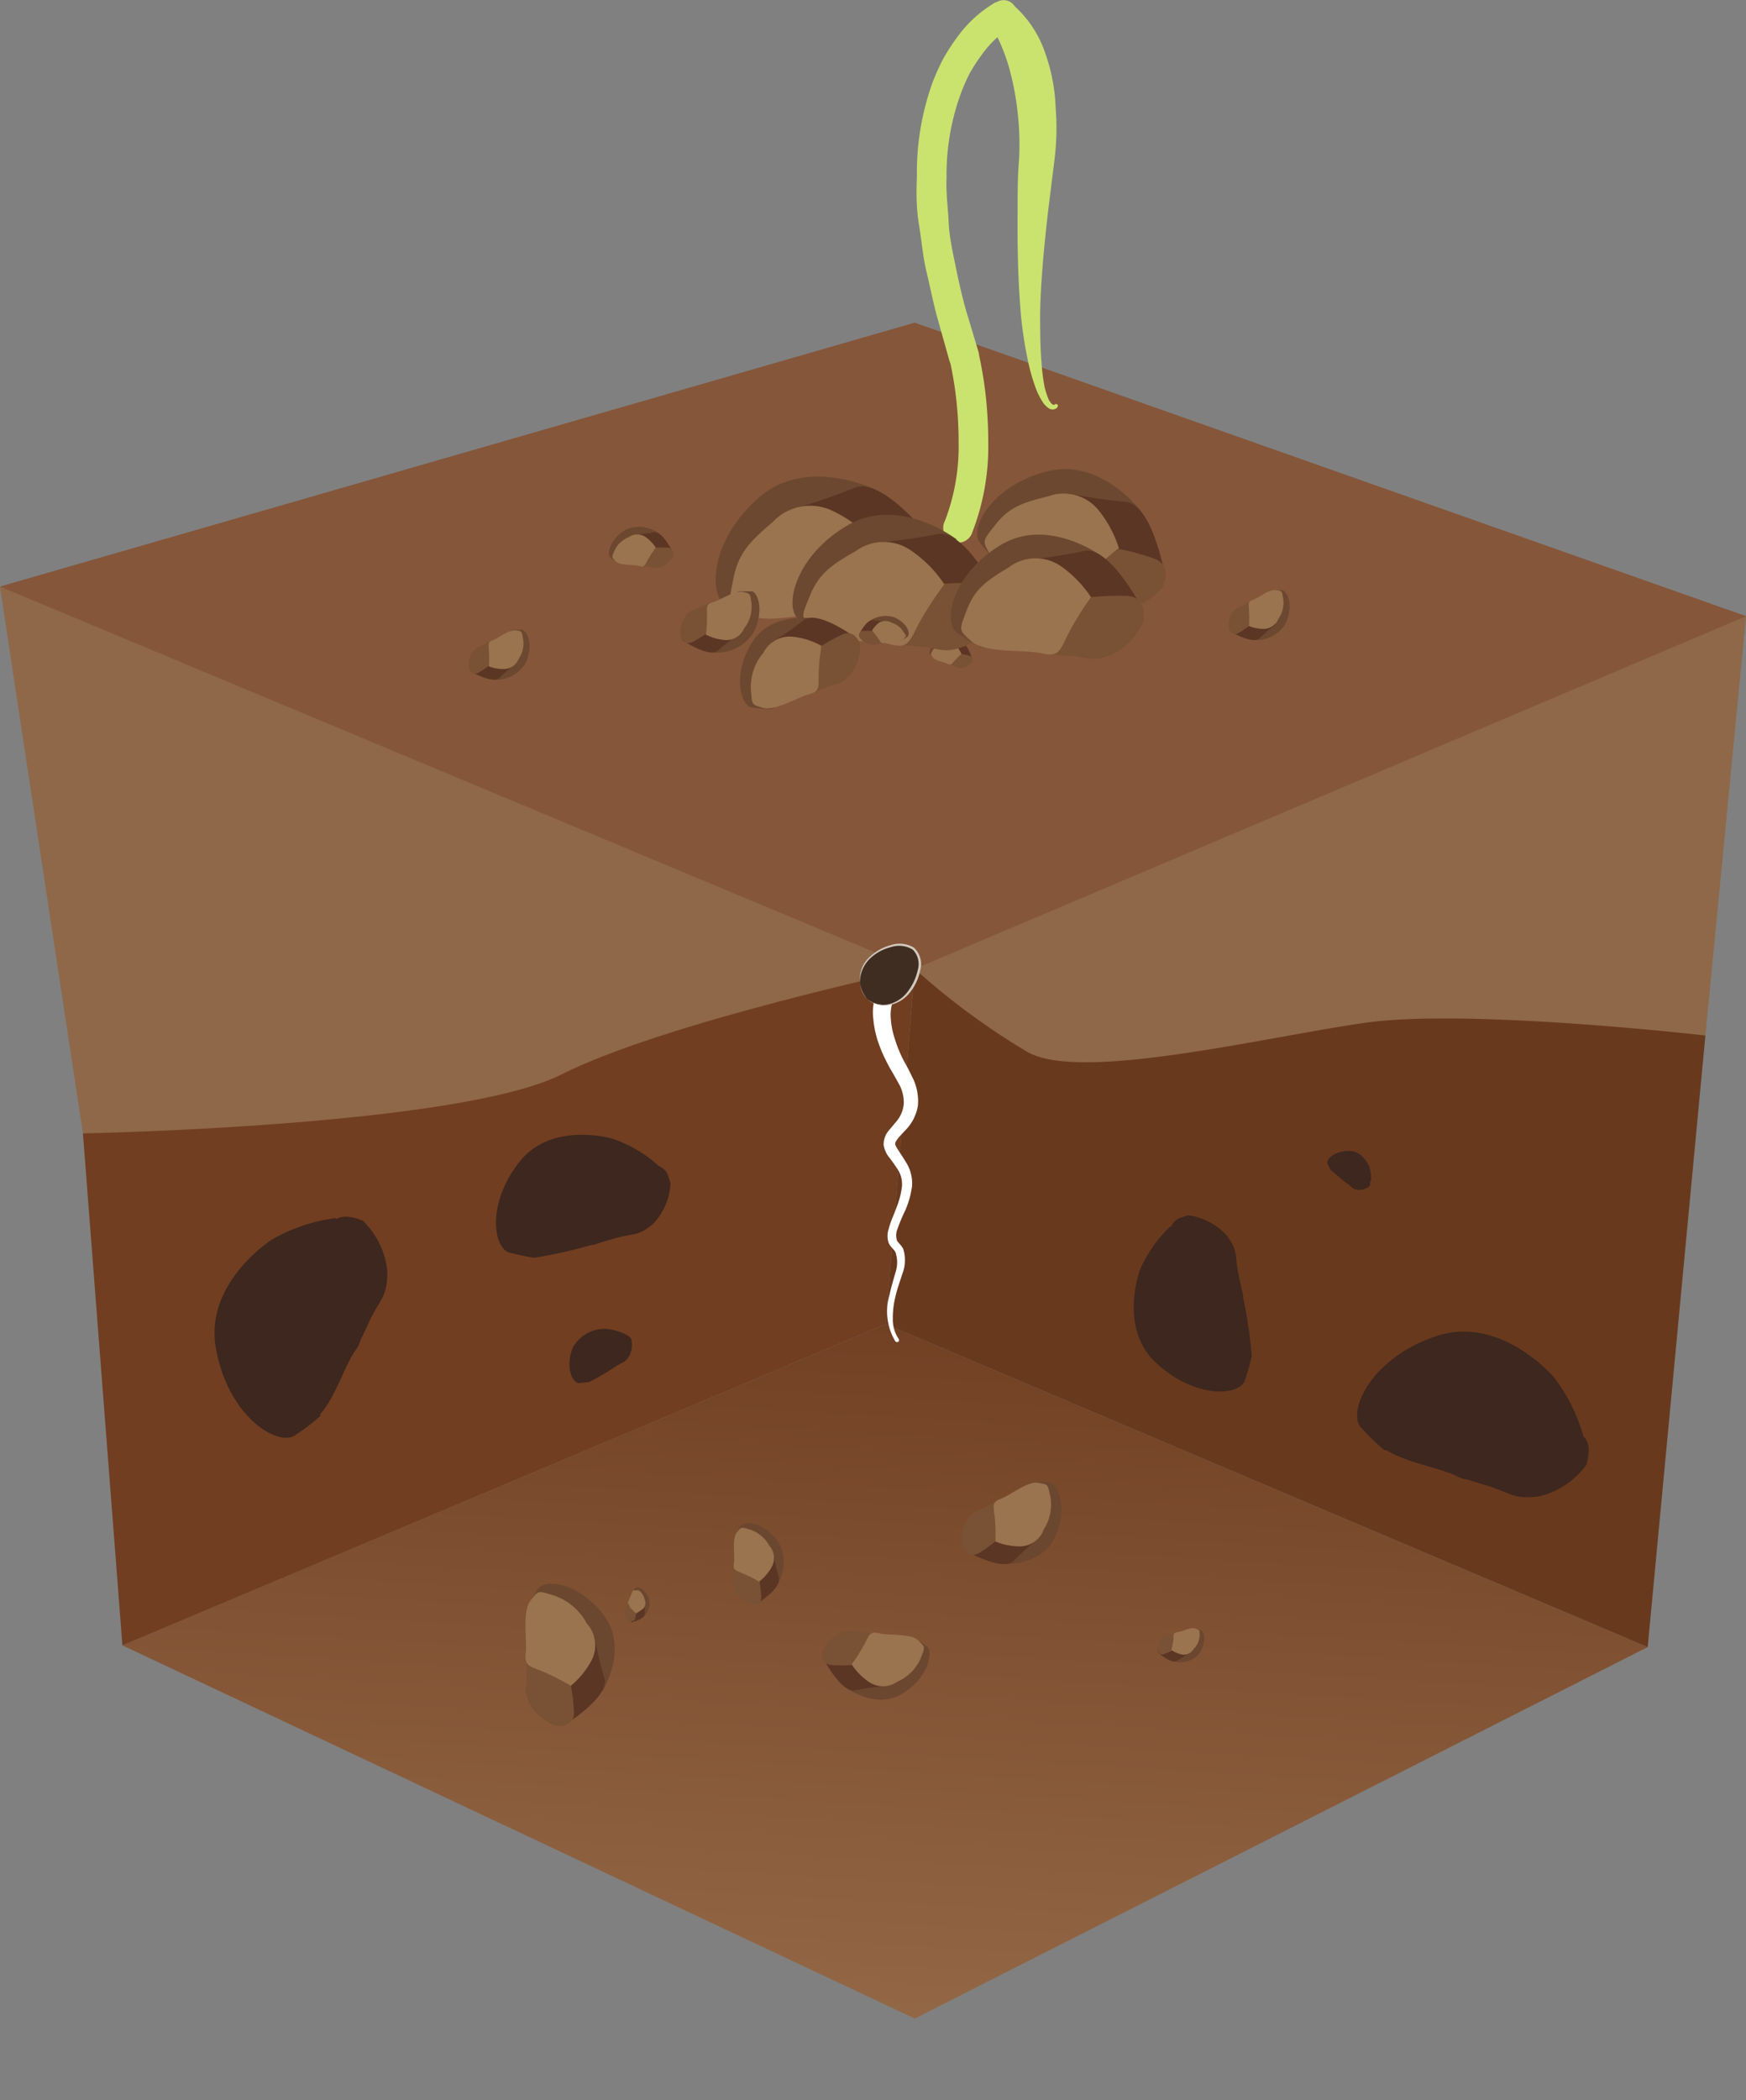 <?xml version="1.0" encoding="UTF-8"?>
<svg xmlns="http://www.w3.org/2000/svg" xmlns:xlink="http://www.w3.org/1999/xlink" viewBox="0 0 110.12 132.38">
  <rect x="0" y="0" width="110.12" height="132.38" fill="#808080" stroke="none"/>
  <defs>
    <style>.cls-1{fill:none;}.cls-2{fill:#8e6848;}.cls-3{clip-path:url(#clip-path);}.cls-4{fill:url(#Безымянный_градиент_2);}.cls-5{fill:#713e21;}.cls-6{fill:#3d271f;}.cls-7{fill:#69391e;}.cls-8{fill:#6b472f;}.cls-9{fill:#5c3624;}.cls-10{fill:#795135;}.cls-11{fill:#9a734f;}.cls-12{fill:#85563a;}.cls-13{fill:#fff;}.cls-14{fill:#402d22;}.cls-15{fill:#d2c9be;}.cls-16{fill:#cae36f;}.cls-17{fill:#6b482f;}</style>
    <clipPath id="clip-path">
      <polygon class="cls-1" points="7.72 103.71 57.69 127.23 103.91 103.82 55.86 83.46 7.72 103.71"></polygon>
    </clipPath>
    <linearGradient id="Безымянный_градиент_2" x1="-2621.52" y1="-75.59" x2="-2618.72" y2="-75.59" gradientTransform="matrix(34.36, 0, 0, -34.36, 90061.57, -2491.64)" gradientUnits="userSpaceOnUse">
      <stop offset="0" stop-color="#9b714e"></stop>
      <stop offset="0.38" stop-color="#9b714e"></stop>
      <stop offset="0.89" stop-color="#764528"></stop>
      <stop offset="1" stop-color="#6e3c20"></stop>
    </linearGradient>
  </defs>
  <g id="Слой_2" data-name="Слой 2">
    <g id="Слой_1-2" data-name="Слой 1">
      <path class="cls-2" d="M57.69,61.07s9.62,11.3,17.06,11.76,32.81-7.56,32.81-7.56l2.56-26.43L57.69,20.35Z"></path>
      <path class="cls-2" d="M0,37,5.23,71.44s18.58,2.79,21.83,1.86,18.12-6.51,22.29-6.51,8.34-5.72,8.34-5.72V20.35Z"></path>
      <g class="cls-3">
        <rect class="cls-4" x="31.38" y="56.14" width="48.87" height="98.4" transform="translate(-52.37 155.42) rotate(-86.92)"></rect>
      </g>
      <path class="cls-5" d="M7.72,103.71,5.23,71.44S28.92,71,35.42,67.72s22.27-6.65,22.27-6.65L55.86,83.46Z"></path>
      <path class="cls-6" d="M41.49,73.44a8.37,8.37,0,0,0-2.84-1.66l0,0s-3.79-1.14-5.85,1.41-1.71,5.29-.77,5.73a12.35,12.35,0,0,0,1.63.35l.09,0a30.2,30.2,0,0,0,3.51-.79,2,2,0,0,0,.6-.16l.65-.19c1.49-.46,1.67-.13,2.69-1a4,4,0,0,0,1.09-2.55L42.1,74h0l0,0a1,1,0,0,0-.58-.51"></path>
      <path class="cls-6" d="M21.2,76.77a11,11,0,0,0-4,1.33v0s-4.3,2.69-3.59,6.84,3.66,6.13,4.88,5.6a13.64,13.64,0,0,0,1.71-1.28l0-.13c.92-1,1.59-3.16,2.21-4a2.1,2.1,0,0,0,.35-.72c.11-.21.21-.42.38-.79.8-1.82,1.28-1.71,1.29-3.46a5.12,5.12,0,0,0-1.54-3.21,3.36,3.36,0,0,0-.66-.22v0h-.08a1.31,1.31,0,0,0-1,.14"></path>
      <path class="cls-7" d="M57.69,61.07,55.86,83.46l48.06,20.36,3.64-38.55s-15-1.73-21.48-.8-17.84,3.72-21.24,1.86a45.07,45.07,0,0,1-7.15-5.26"></path>
      <path class="cls-6" d="M39.39,84.07a3.49,3.49,0,0,0-1.26-.31h0a2.29,2.29,0,0,0-2,1.18c-.49,1.18-.05,2.18.35,2.24l.65-.06,0,0a12.3,12.3,0,0,0,1.23-.69l.21-.13.22-.14c.51-.34.61-.24.9-.69a1.59,1.59,0,0,0,.12-1.08l-.13-.16h0Z"></path>
      <path class="cls-6" d="M86.47,74.43a2.3,2.3,0,0,0-.11-.89h0s-.38-1-1.27-1-1.43.5-1.38.78l.2.41h0l.75.63.13.11.15.11c.35.24.3.34.66.41a1.06,1.06,0,0,0,.74-.19l.07-.12h0v-.23Z"></path>
      <path class="cls-6" d="M99.89,90.62A11,11,0,0,0,98,86.8h0s-3.32-3.91-7.36-2.6-5.59,4.54-4.88,5.69A15.38,15.38,0,0,0,87.3,91.4l.14,0c1.19.77,3.39,1.13,4.37,1.61a2.24,2.24,0,0,0,.77.26l.84.26c1.93.54,1.9,1,3.64.79a5.19,5.19,0,0,0,3-2,3.74,3.74,0,0,0,.13-.68h0l0-.07a1.26,1.26,0,0,0-.28-1"></path>
      <path class="cls-6" d="M73.78,77.33A8.48,8.48,0,0,0,71.91,80l0,0s-1.4,3.67,1,5.9S78,88,78.48,87.09a12.49,12.49,0,0,0,.46-1.59l0-.1a27.85,27.85,0,0,0-.52-3.53,1.77,1.77,0,0,0-.12-.61c0-.17-.07-.36-.13-.66-.35-1.5,0-1.65-.81-2.74a4,4,0,0,0-2.44-1.26l-.51.17h0l0,0a1,1,0,0,0-.54.54"></path>
      <path class="cls-8" d="M74,104.71a1.58,1.58,0,0,0,1.57-.41c.54-.7.43-1.44.17-1.55l-.44-.09c-.29,0-.32.69-.33.71Z"></path>
      <path class="cls-9" d="M73,104.13s.87.79,1.23.55.8-.46.8-.46l0-.24-1-.32-.56.19Z"></path>
      <path class="cls-10" d="M73,104c0,.1.12.35.4.26a5,5,0,0,0,.52-.22l.33-1c.06-.14.14-.19-.25-.06s-.45,0-.72.29a1.11,1.11,0,0,0-.28.7"></path>
      <path class="cls-11" d="M73.88,104a5.57,5.57,0,0,0,.13-.7c0-.31,0-.39.28-.43s.84-.33,1.11-.22.26.08.26.44a1.24,1.24,0,0,1-.39.86.69.69,0,0,1-.75.33,1.87,1.87,0,0,1-.64-.28"></path>
      <path class="cls-8" d="M63.28,98.58s2.39.13,3.24-1.66.26-3.36-.36-3.49a6.06,6.06,0,0,0-1,0c-.66,0-.37,1.66-.39,1.7Z"></path>
      <path class="cls-9" d="M60.93,97.76s2.3,1.32,3,.62S65.44,97,65.44,97l-.15-.52A7.22,7.22,0,0,0,63,96.21c-.36.2-1,.62-1.16.69Z"></path>
      <path class="cls-10" d="M60.74,97.49c.11.21.43.73,1,.4a8.38,8.38,0,0,0,1.05-.75S63,95.2,63,94.85s.22-.48-.58,0-1,.31-1.44,1a2.41,2.41,0,0,0-.28,1.66"></path>
      <path class="cls-11" d="M62.78,97.14a11.07,11.07,0,0,0-.05-1.59c-.09-.7-.16-.87.42-1.09s1.68-1.12,2.32-1,.6.06.77.84a2.88,2.88,0,0,1-.41,2.1,1.61,1.61,0,0,1-1.52,1.07,4,4,0,0,1-1.53-.31"></path>
      <path class="cls-8" d="M53.32,106.35s1.86,1.42,3.54.43,2-2.58,1.62-3a7,7,0,0,0-.84-.53c-.55-.33-1.21,1.15-1.25,1.17Z"></path>
      <path class="cls-9" d="M51.86,104.4s1.15,2.33,2.08,2.14,2-.3,2-.3l.16-.5s-1.29-1.4-1.7-1.44-1.14,0-1.32-.08Z"></path>
      <path class="cls-10" d="M51.86,104.08c0,.23,0,.83.59.87a9.13,9.13,0,0,0,1.26,0l1.46-1.7c.25-.25.45-.27-.47-.33s-1-.27-1.7,0a2.35,2.35,0,0,0-1.14,1.19"></path>
      <path class="cls-11" d="M53.71,104.91a11.08,11.08,0,0,0,.83-1.31c.3-.61.35-.79.93-.65s2,0,2.44.44.45.38.17,1.11A2.85,2.85,0,0,1,56.59,106a1.58,1.58,0,0,1-1.81,0,4,4,0,0,1-1.07-1.1"></path>
      <path class="cls-8" d="M49,99.92a2.67,2.67,0,0,0,.1-2.73c-.86-1.21-2.11-1.39-2.41-1l-.35.68c-.22.44,1,.84,1,.87Z"></path>
      <path class="cls-9" d="M47.63,101.15s1.7-1,1.49-1.73a15.22,15.22,0,0,1-.35-1.5l-.4-.09s-1,1.08-1,1.39,0,.87,0,1Z"></path>
      <path class="cls-10" d="M47.39,101.17c.18,0,.63,0,.62-.5a7.72,7.72,0,0,0-.11-1l-1.4-1c-.2-.17-.23-.32-.21.38s-.15.74.12,1.3a1.75,1.75,0,0,0,1,.78"></path>
      <path class="cls-11" d="M47.9,99.71a7.93,7.93,0,0,0-1.06-.54c-.49-.2-.62-.21-.55-.67s-.13-1.51.17-1.89.26-.37.84-.2a2.12,2.12,0,0,1,1.21,1,1.18,1.18,0,0,1,.15,1.38,3,3,0,0,1-.76.88"></path>
      <path class="cls-8" d="M40.56,101.93a1.17,1.17,0,0,0,.38-1.12c-.2-.61-.69-.84-.86-.73l-.23.23.29.48Z"></path>
      <path class="cls-9" d="M39.82,102.26s.83-.2.84-.52,0-.67,0-.67l-.15-.09-.58.45-.12.42Z"></path>
      <path class="cls-10" d="M39.71,102.24l.33-.13.08-.41-.46-.59c-.06-.1,0-.17-.13.13s-.16.29-.12.55a.77.77,0,0,0,.3.45"></path>
      <path class="cls-11" d="M40.12,101.7l-.37-.36L39.6,101l.32-.76.37,0a1,1,0,0,1,.37.59.51.51,0,0,1-.12.59Z"></path>
      <path class="cls-8" d="M38,106.6s1.64-2.64.13-4.72-3.65-2.39-4.18-1.77a8.62,8.62,0,0,0-.6,1.16c-.37.77,1.66,1.46,1.69,1.51Z"></path>
      <path class="cls-9" d="M35.56,108.76s2.94-1.8,2.56-3-.63-2.62-.63-2.62L36.8,103s-1.69,1.88-1.69,2.42.08,1.51.06,1.75Z"></path>
      <path class="cls-10" d="M35.13,108.79c.31,0,1.1,0,1.07-.87a12.44,12.44,0,0,0-.19-1.66s-2.09-1.41-2.44-1.72-.41-.56-.36.66-.25,1.29.21,2.24a3.1,3.1,0,0,0,1.71,1.35"></path>
      <path class="cls-11" d="M36,106.26a14.22,14.22,0,0,0-1.84-.93c-.85-.33-1.08-.37-1-1.16s-.23-2.61.29-3.27.45-.65,1.44-.35a3.69,3.69,0,0,1,2.12,1.78,2.05,2.05,0,0,1,.27,2.38A5.33,5.33,0,0,1,36,106.26"></path>
      <polygon class="cls-12" points="0 36.97 57.69 61.07 110.12 38.84 57.69 20.34 0 36.97"></polygon>
      <path class="cls-13" d="M56.34,63.05a2.53,2.53,0,0,0-.16,1.11,5,5,0,0,0,.25,1.3,8.12,8.12,0,0,0,.51,1.28c.1.2.22.41.33.61l.35.71a3.31,3.31,0,0,1,.27,1.64,2.82,2.82,0,0,1-.75,1.5c-.35.37-.71.73-.68.92s.41.67.65,1.09a2.46,2.46,0,0,1,.41,1.58,5.73,5.73,0,0,1-.42,1.49,11.39,11.39,0,0,0-.54,1.31,1,1,0,0,0,0,.55c0,.13.27.3.41.59a2.38,2.38,0,0,1-.07,1.59c-.15.48-.31.91-.42,1.38a5.53,5.53,0,0,0-.17,1.4,2.19,2.19,0,0,0,.36,1.28l0,0a.14.14,0,0,1,0,.18.15.15,0,0,1-.19,0h0a3.64,3.64,0,0,1-.38-2.94c.1-.48.26-1,.38-1.42a2,2,0,0,0,0-1.26c-.06-.16-.27-.28-.43-.59a1.37,1.37,0,0,1,0-.89c.13-.52.36-.95.51-1.4a5,5,0,0,0,.33-1.32,1.76,1.76,0,0,0-.36-1.16c-.12-.19-.26-.38-.41-.58a1.69,1.69,0,0,1-.39-.83,1.37,1.37,0,0,1,.33-.92l.48-.57A2,2,0,0,0,57,69.6a2.44,2.44,0,0,0-.25-1.18l-.33-.59c-.12-.22-.26-.43-.37-.65a9.8,9.8,0,0,1-.63-1.4,6.22,6.22,0,0,1-.34-1.55,3.22,3.22,0,0,1,.26-1.75.56.56,0,0,1,1,.47l0,0Z"></path>
      <path class="cls-14" d="M54.73,63a1.79,1.79,0,0,0,2.5-.37c.69-.79,1.1-2.21.41-2.8s-2.19-.15-2.89.64A1.8,1.8,0,0,0,54.73,63Z"></path>
      <path class="cls-15" d="M54.73,63a1.58,1.58,0,0,0,1.39.28,2.1,2.1,0,0,0,1.16-.82,3.4,3.4,0,0,0,.6-1.31,1.29,1.29,0,0,0-.32-1.3,1.66,1.66,0,0,0-1.38-.15,2.91,2.91,0,0,0-1.28.69,2.08,2.08,0,0,0-.65,1.28A1.58,1.58,0,0,0,54.73,63Zm0,0a1.88,1.88,0,0,1,.13-2.69,3,3,0,0,1,1.3-.73,1.75,1.75,0,0,1,1.48.15,1.42,1.42,0,0,1,.4,1.43,3.3,3.3,0,0,1-.63,1.37,2.16,2.16,0,0,1-1.26.81A1.61,1.61,0,0,1,54.72,63Z"></path>
      <path class="cls-16" d="M66.67,25.7a.43.43,0,0,1-.57,0,1.42,1.42,0,0,1-.34-.36,4.8,4.8,0,0,1-.4-.78,12.15,12.15,0,0,1-.48-1.6,25.61,25.61,0,0,1-.5-3.22c-.18-2.16-.22-4.3-.2-6.44,0-1.08,0-2.17.09-3.23a17.73,17.73,0,0,0-.09-3,17.54,17.54,0,0,0-.57-2.92,12.07,12.07,0,0,0-1.15-2.65h0l1.18.3a5.84,5.84,0,0,0-.92.72,6.64,6.64,0,0,0-.85,1,10.34,10.34,0,0,0-.71,1.1,11,11,0,0,0-.54,1.22,14.82,14.82,0,0,0-.92,5.36c-.05.93.09,1.86.13,2.79s.25,1.86.44,2.79.39,1.84.65,2.76l.82,2.73v.07a25.49,25.49,0,0,1,.45,2.78c.09.92.14,1.85.14,2.79a14.91,14.91,0,0,1-1,5.62.94.94,0,1,1-1.73-.71h0v0a13.07,13.07,0,0,0,.86-4.9,24.76,24.76,0,0,0-.13-2.58,22.81,22.81,0,0,0-.41-2.54l0,.08L59.11,20c-.26-.95-.45-1.93-.68-2.89s-.31-2-.47-2.95-.18-2-.13-3a16.74,16.74,0,0,1,1-6,15,15,0,0,1,.64-1.42,12.68,12.68,0,0,1,.86-1.34A7.89,7.89,0,0,1,62.8.14l.05,0A.83.83,0,0,1,64,.4l0,0h0a7,7,0,0,1,1.94,3,11.48,11.48,0,0,1,.64,3.4,16.13,16.13,0,0,1-.09,3.4l-.39,3.14c-.24,2.11-.45,4.23-.5,6.35,0,1.06,0,2.12.09,3.17a11.62,11.62,0,0,0,.2,1.57,5.67,5.67,0,0,0,.24.73c.1.22.3.43.38.34a.13.13,0,0,1,.18,0,.12.12,0,0,1,0,.16Z"></path>
      <path class="cls-17" d="M60.93,40.69a1.41,1.41,0,0,0-1.36-.5c-.76.23-1,.83-.93,1a2.61,2.61,0,0,0,.29.29c.18.18.58-.34.6-.34Z"></path>
      <path class="cls-9" d="M61.32,41.6s-.23-1-.62-1-.82-.07-.82-.07l-.11.18s.38.68.53.73l.52.15A3.64,3.64,0,0,0,61.32,41.6Z"></path>
      <path class="cls-10" d="M61.29,41.73c0-.09.1-.33-.15-.4a4.51,4.51,0,0,0-.5-.11s-.61.47-.74.54-.2.07.16.17.35.2.67.16A.94.94,0,0,0,61.29,41.73Z"></path>
      <path class="cls-11" d="M60.64,41.22a4.25,4.25,0,0,0-.45.45c-.18.21-.21.28-.43.17s-.78-.19-.93-.41-.14-.19,0-.45a1.09,1.09,0,0,1,.73-.44.62.62,0,0,1,.72.15A1.68,1.68,0,0,1,60.64,41.22Z"></path>
      <path class="cls-17" d="M41.61,33.67a2.07,2.07,0,0,0-2.11-.3c-1,.56-1.25,1.51-1,1.78a4.52,4.52,0,0,0,.49.33c.32.2.74-.67.76-.68Z"></path>
      <path class="cls-9" d="M42.45,34.85s-.65-1.4-1.21-1.3a10.76,10.76,0,0,1-1.2.15l-.1.3s.75.85,1,.88.68,0,.79.07A5.37,5.37,0,0,0,42.45,34.85Z"></path>
      <path class="cls-10" d="M42.45,35.05c0-.14,0-.5-.34-.53a5.4,5.4,0,0,0-.75,0s-.74.86-.89,1-.28.15.27.19.56.18,1,0A1.43,1.43,0,0,0,42.45,35.05Z"></path>
      <path class="cls-11" d="M41.36,34.52a6.82,6.82,0,0,0-.51.78c-.19.36-.22.47-.57.37s-1.18,0-1.45-.29-.26-.24-.08-.66a1.65,1.65,0,0,1,.9-.86.92.92,0,0,1,1.08,0A2.37,2.37,0,0,1,41.36,34.52Z"></path>
      <path class="cls-17" d="M55.26,30.88s-4.35-2.17-7.39.48-3.19,6-2.15,6.79a14.78,14.78,0,0,0,1.91.76c1.25.46,2-2.81,2.1-2.86S55.26,30.88,55.26,30.88Z"></path>
      <path class="cls-9" d="M59,34.31S55.74,30,53.9,30.75s-4,1.37-4,1.37l-.12,1.09s3.17,2.36,4,2.29,2.35-.35,2.72-.35A18.26,18.26,0,0,0,59,34.31Z"></path>
      <path class="cls-10" d="M59.09,35c0-.48-.22-1.72-1.52-1.55A18.83,18.83,0,0,0,55,34s-1.9,3.45-2.32,4.05-.81.72,1.08.47,2,.2,3.47-.66A4.9,4.9,0,0,0,59.09,35Z"></path>
      <path class="cls-11" d="M55,34a23.23,23.23,0,0,0-1.19,3c-.39,1.37-.41,1.75-1.65,1.68s-4,.74-5.16,0-1.06-.6-.75-2.19,1-2.33,2.47-3.57a3.24,3.24,0,0,1,3.68-.77A8.32,8.32,0,0,1,55,34Z"></path>
      <path class="cls-17" d="M72,32.27s-2.51-3.41-5.91-2.57-4.88,3.42-4.36,4.4a12.65,12.65,0,0,0,1.17,1.35c.79.86,2.69-1.36,2.76-1.37S72,32.27,72,32.27Z"></path>
      <path class="cls-9" d="M73.5,36.4s-.78-4.63-2.51-4.77-3.63-.53-3.63-.53l-.53.8S68.35,35,69,35.27s2,.67,2.24.81A17.21,17.21,0,0,0,73.5,36.4Z"></path>
      <path class="cls-10" d="M73.33,37c.16-.39.51-1.42-.56-1.8a15.77,15.77,0,0,0-2.2-.6s-2.85,1.92-3.41,2.21-.92.24.65.8,1.5,1,3,.87A4.25,4.25,0,0,0,73.33,37Z"></path>
      <path class="cls-11" d="M70.57,34.56a19.09,19.09,0,0,0-2.11,1.85c-.85.91-1,1.19-1.95.65s-3.42-1-4-2-.59-.89.28-2,1.74-1.39,3.33-1.78a2.83,2.83,0,0,1,3.16.87A7.3,7.3,0,0,1,70.57,34.56Z"></path>
      <path class="cls-17" d="M60.34,34s-3.6-2.78-6.86-.9-4,5-3.2,5.84a14.8,14.8,0,0,0,1.61,1c1.07.65,2.37-2.21,2.45-2.24S60.34,34,60.34,34Z"></path>
      <path class="cls-9" d="M63.12,37.85s-2.18-4.54-4-4.18-3.9.54-3.9.54l-.31,1S57.4,37.93,58.18,38s2.22.11,2.55.17A16.6,16.6,0,0,0,63.12,37.85Z"></path>
      <path class="cls-10" d="M63.12,38.48c.05-.45.11-1.61-1.12-1.69a17.09,17.09,0,0,0-2.44,0s-2.37,2.82-2.86,3.29-.88.51.9.63,1.83.55,3.3,0A4.56,4.56,0,0,0,63.12,38.48Z"></path>
      <path class="cls-11" d="M59.56,36.83a20.82,20.82,0,0,0-1.64,2.53c-.6,1.19-.69,1.53-1.82,1.24s-3.83-.05-4.73-.9-.86-.75-.29-2.15,1.37-1.95,2.9-2.82a3,3,0,0,1,3.52,0A7.76,7.76,0,0,1,59.56,36.83Z"></path>
      <path class="cls-17" d="M79.06,40.34a2.17,2.17,0,0,0,2-1c.54-1.09.19-2-.18-2.14a4.43,4.43,0,0,0-.62,0c-.4,0-.24,1-.26,1S79.06,40.34,79.06,40.34Z"></path>
      <path class="cls-9" d="M77.63,39.82s1.4.82,1.82.4,1-.84,1-.84l-.1-.32a4.66,4.66,0,0,0-1.38-.17c-.22.12-.61.37-.71.41A6.78,6.78,0,0,0,77.63,39.82Z"></path>
      <path class="cls-10" d="M77.52,39.65c.07.13.26.45.6.25a5.34,5.34,0,0,0,.65-.44s.13-1.18.18-1.4.14-.29-.36,0-.59.18-.89.58A1.51,1.51,0,0,0,77.52,39.65Z"></path>
      <path class="cls-11" d="M78.77,39.46a6.8,6.8,0,0,0,0-1c0-.43-.09-.54.27-.66s1-.67,1.42-.61.37.05.47.53A1.75,1.75,0,0,1,80.63,39a1,1,0,0,1-.93.64A2.44,2.44,0,0,1,78.77,39.46Z"></path>
      <path class="cls-17" d="M31.12,42.84a2.17,2.17,0,0,0,2-1c.54-1.09.19-2-.18-2.14a4.44,4.44,0,0,0-.62,0c-.4,0-.24,1-.26,1S31.12,42.84,31.12,42.84Z"></path>
      <path class="cls-9" d="M29.69,42.32s1.4.82,1.82.4.95-.84.95-.84l-.1-.32A4.63,4.63,0,0,0,31,41.39c-.23.12-.62.37-.72.41A6.78,6.78,0,0,0,29.69,42.32Z"></path>
      <path class="cls-10" d="M29.58,42.15c.07.13.26.45.6.25a5.34,5.34,0,0,0,.65-.44s.13-1.18.18-1.4.14-.29-.36,0-.59.18-.88.58A1.48,1.48,0,0,0,29.58,42.15Z"></path>
      <path class="cls-11" d="M30.83,42a6.8,6.8,0,0,0,0-1c0-.43-.09-.54.27-.66s1-.67,1.43-.61.36.05.46.53a1.7,1.7,0,0,1-.28,1.27,1,1,0,0,1-.93.64A2.44,2.44,0,0,1,30.83,42Z"></path>
      <path class="cls-17" d="M44.81,41.11A2.77,2.77,0,0,0,47.44,40c.78-1.33.41-2.59,0-2.73-.13,0-.54,0-.79,0-.51,0-.39,1.27-.41,1.3S44.81,41.11,44.81,41.11Z"></path>
      <path class="cls-9" d="M43,40.32s1.7,1.18,2.28.68,1.28-1,1.28-1l-.09-.41a5.62,5.62,0,0,0-1.74-.34c-.3.13-.81.41-.94.46A7.24,7.24,0,0,0,43,40.32Z"></path>
      <path class="cls-10" d="M42.92,40.1c.07.17.29.6.74.37a7.12,7.12,0,0,0,.86-.51s.27-1.49.35-1.75.21-.37-.45-.05-.77.18-1.18.67A1.84,1.84,0,0,0,42.92,40.1Z"></path>
      <path class="cls-11" d="M44.52,40a8.93,8.93,0,0,0,.07-1.23c0-.55-.07-.69.39-.82s1.38-.76,1.87-.64.46.09.54.7a2.17,2.17,0,0,1-.46,1.6,1.22,1.22,0,0,1-1.24.73A3.19,3.19,0,0,1,44.52,40Z"></path>
      <path class="cls-17" d="M54.81,39.17a1.77,1.77,0,0,1,1.62-.25c.8.37,1,1,.82,1.2a3.13,3.13,0,0,1-.37.23c-.25.15-.59-.44-.61-.44Z"></path>
      <path class="cls-9" d="M54.18,40s.47-1,.91-.91.94.07.94.07l.08.21s-.57.59-.75.62-.53,0-.61.06S54.18,40,54.18,40Z"></path>
      <path class="cls-10" d="M54.19,40.13a.27.27,0,0,1,.25-.36,4.83,4.83,0,0,1,.58,0s.59.57.71.67.22.1-.2.14-.44.13-.79,0A1,1,0,0,1,54.19,40.13Z"></path>
      <path class="cls-11" d="M55,39.75a4.27,4.27,0,0,1,.41.52c.16.24.18.31.45.24s.91,0,1.12-.23.2-.16,0-.45a1.25,1.25,0,0,0-.72-.57.8.8,0,0,0-.84,0A1.73,1.73,0,0,0,55,39.75Z"></path>
      <path class="cls-17" d="M69.48,35.05s-3.38-2.5-6.36-.7S59.5,39,60.27,39.81a12.64,12.64,0,0,0,1.51.93c1,.58,2.15-2.08,2.22-2.11S69.48,35.05,69.48,35.05Z"></path>
      <path class="cls-9" d="M72.13,38.52s-2.1-4.16-3.78-3.79-3.6.57-3.6.57l-.27.92s2.35,2.48,3.08,2.54,2,.06,2.37.11A15.19,15.19,0,0,0,72.13,38.52Z"></path>
      <path class="cls-10" d="M72.14,39.1c0-.41.07-1.49-1.07-1.54a16.32,16.32,0,0,0-2.26.08s-2.14,2.66-2.58,3.1-.8.49.84.57,1.71.47,3.06-.05A4.22,4.22,0,0,0,72.14,39.1Z"></path>
      <path class="cls-11" d="M68.81,37.64A19.31,19.31,0,0,0,67.35,40c-.54,1.11-.61,1.42-1.66,1.18s-3.55,0-4.4-.74-.81-.68-.31-2,1.23-1.83,2.63-2.67a2.81,2.81,0,0,1,3.26-.11A7.4,7.4,0,0,1,68.81,37.64Z"></path>
      <path class="cls-17" d="M51.45,39s-2.77-.5-4,1.46-.79,3.88-.1,4.12a8.34,8.34,0,0,0,1.18.11c.78.06.68-1.88.71-1.92S51.45,39,51.45,39Z"></path>
      <path class="cls-9" d="M54.06,40.26s-2.49-1.88-3.39-1.16-2,1.4-2,1.4l.11.63a8.47,8.47,0,0,0,2.6.62c.45-.17,1.25-.57,1.45-.63A10.22,10.22,0,0,0,54.06,40.26Z"></path>
      <path class="cls-10" d="M54.24,40.6c-.1-.26-.4-.91-1.1-.61a10.18,10.18,0,0,0-1.33.72s-.5,2.22-.64,2.62-.33.53.68.09,1.16-.22,1.82-.93A2.87,2.87,0,0,0,54.24,40.6Z"></path>
      <path class="cls-11" d="M51.81,40.71a13,13,0,0,0-.18,1.86c0,.82.06,1-.64,1.2s-2.13,1.06-2.86.85-.69-.17-.77-1.1a3.34,3.34,0,0,1,.79-2.38,1.87,1.87,0,0,1,1.92-1A4.72,4.72,0,0,1,51.81,40.71Z"></path>
    </g>
  </g>
</svg>
